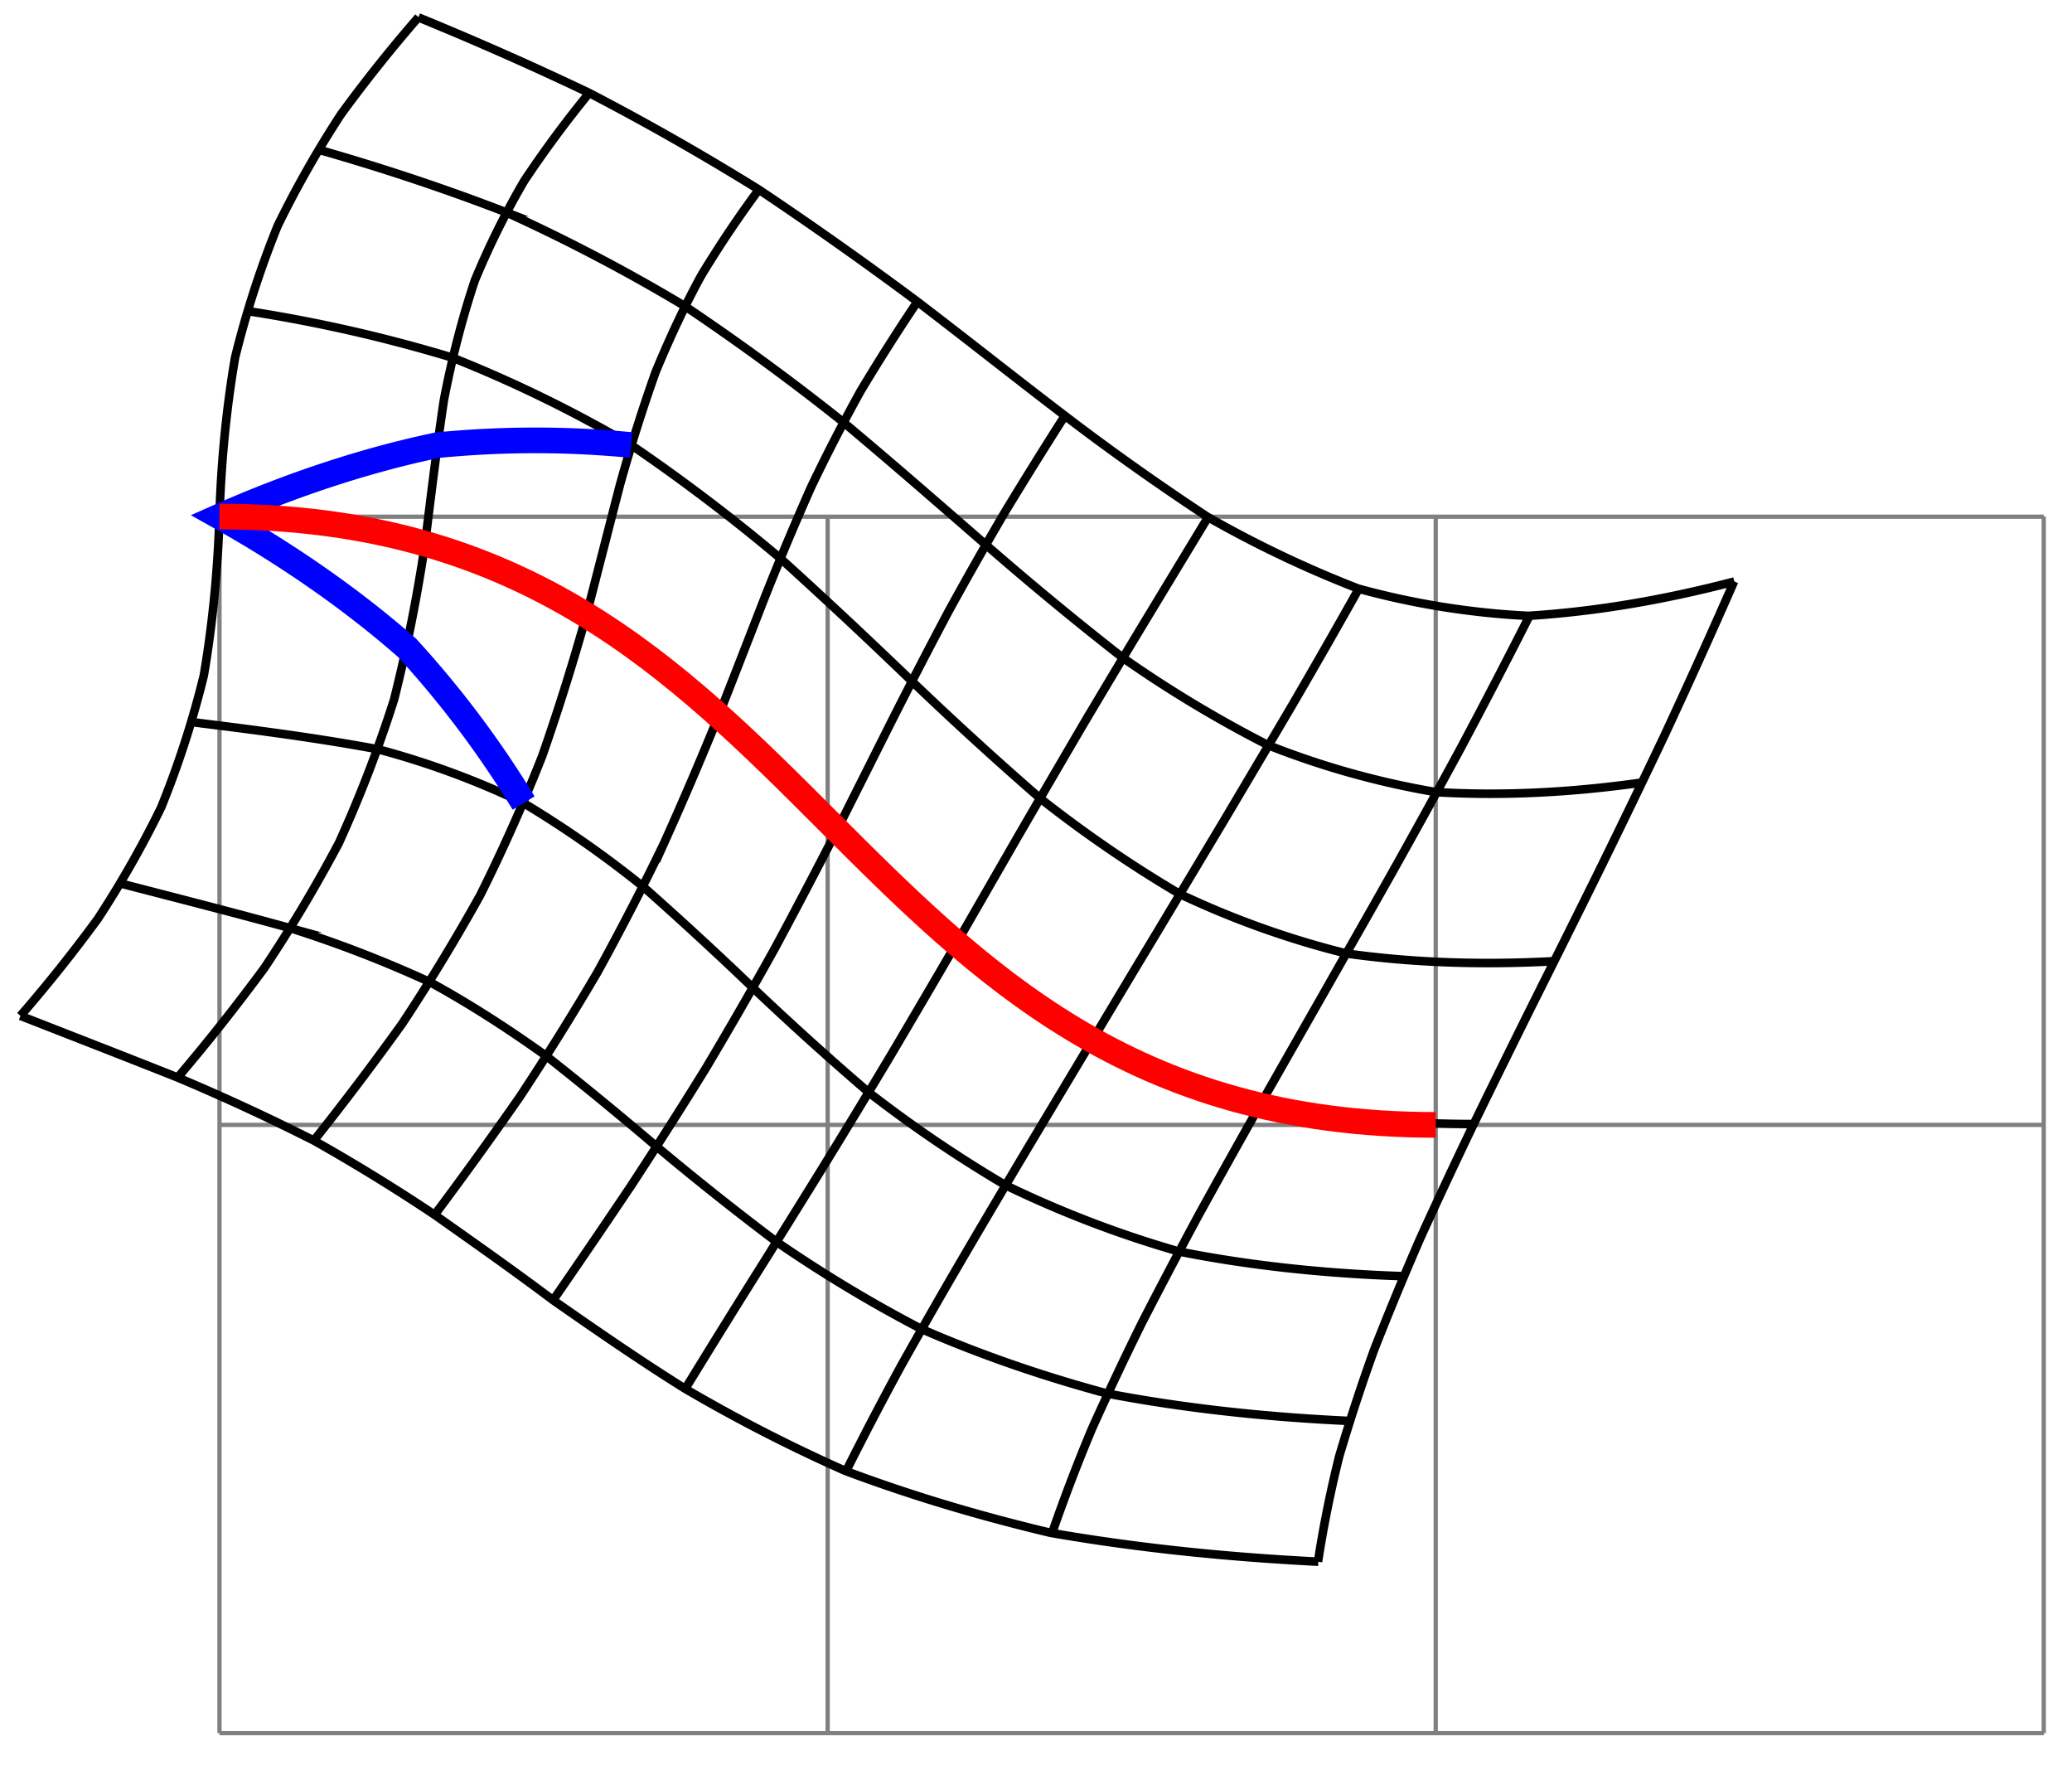<svg xmlns="http://www.w3.org/2000/svg" width="128.772" height="109.659" viewBox="0 0 96.579 82.244" version="1.2"><path style="fill:none;stroke-width:.199;stroke-linecap:butt;stroke-linejoin:miter;stroke:gray;stroke-opacity:1;stroke-miterlimit:10" d="M.001.001H85.04M.001 28.345H85.04M.001 56.685H85.04M.001 0v56.692M28.349 0v56.692M56.692 0v56.692M85.032 0v56.692" transform="matrix(1 0 0 -1 10.23 80.763)"/><path style="fill:none;stroke-width:.399;stroke-linecap:butt;stroke-linejoin:miter;stroke:#000;stroke-opacity:1;stroke-miterlimit:10" d="M-9.276 33.427c2.543-.996 4.992-1.945 7.328-2.875a100.026 100.026 0 0 0 6.347-2.937 86.863 86.863 0 0 0 5.63-3.461c1.816-1.282 3.644-2.567 5.523-3.977 1.93-1.348 3.976-2.766 6.117-4.105a74.33 74.33 0 0 1 7.5-3.848c2.914-1.094 6.082-2.059 9.562-2.887C42.56 8.67 46.681 8.22 51.22 7.99M-4.593 39.59c2.79-.723 5.442-1.398 7.922-2.086a56.026 56.026 0 0 0 6.477-2.504c1.89-1.035 3.699-2.207 5.437-3.453a174.69 174.69 0 0 0 5.137-4.215 139.485 139.485 0 0 1 5.57-4.425 64.15 64.15 0 0 1 6.762-4.07c2.637-1.153 5.508-2.16 8.656-3.009 3.453-.66 7.207-1.09 11.324-1.28M-1.265 47.11c3.11-.38 6.008-.766 8.668-1.266a38.634 38.634 0 0 0 6.774-2.504 49.131 49.131 0 0 0 5.566-3.89 172.255 172.255 0 0 0 5.125-4.72 142.48 142.48 0 0 1 5.387-4.863 60.276 60.276 0 0 1 6.383-4.332 50.308 50.308 0 0 1 8.082-3.09c3.195-.636 6.683-1.027 10.496-1.152M0 56.693c3.324-.137 6.625-.575 9.578-1.266a44.757 44.757 0 0 0 7.524-3.328 64.089 64.089 0 0 0 6.164-4.684 202.873 202.873 0 0 0 5.515-5.332 151.357 151.357 0 0 1 5.574-5.273 58.8 58.8 0 0 1 6.332-4.516 44.974 44.974 0 0 1 7.805-3.043c3.05-.566 6.367-.863 9.98-.867M1.268 66.274a69.574 69.574 0 0 0 9.582-2.175 60.921 60.921 0 0 0 8.34-4.074 85.673 85.673 0 0 0 6.953-5.278 264.028 264.028 0 0 0 6.132-5.73 167.677 167.677 0 0 1 5.973-5.45 58.431 58.431 0 0 1 6.516-4.464 41.496 41.496 0 0 1 7.758-2.77c2.984-.422 6.21-.55 9.71-.36M4.595 73.795c2.89-.824 5.828-1.789 8.758-2.922a83.282 83.282 0 0 0 8.34-4.375 112.666 112.666 0 0 0 7.378-5.402c2.285-1.91 4.469-3.816 6.649-5.715a153.145 153.145 0 0 1 6.37-5.258 56.619 56.619 0 0 1 6.794-4.086 38.883 38.883 0 0 1 7.828-2.187c2.984-.176 6.168-.04 9.617.45M9.271 79.953a154.136 154.136 0 0 0 7.964-3.523 119.295 119.295 0 0 0 7.903-4.5 179.334 179.334 0 0 0 7.382-5.215c2.356-1.797 4.594-3.578 6.887-5.324 2.18-1.668 4.43-3.25 6.63-4.703a52.115 52.115 0 0 1 7.038-3.352 36.61 36.61 0 0 1 7.926-1.27c3.008.188 6.176.7 9.61 1.598M-9.277 33.427a70.148 70.148 0 0 1 3.609 4.523 47.824 47.824 0 0 1 2.95 5.188A44.43 44.43 0 0 1-.73 49.286c.41 2.41.652 4.91.73 7.407.074 2.496.316 5 .727 7.406a44.787 44.787 0 0 0 1.988 6.148 48.107 48.107 0 0 0 2.949 5.188 67.94 67.94 0 0 0 3.613 4.527m-11.226-49.41a93.985 93.985 0 0 1 4.043 5.106 66.8 66.8 0 0 1 3.472 5.824 60.238 60.238 0 0 1 2.575 6.691 75.35 75.35 0 0 1 1.441 7.254c.29 2.352.563 4.59.879 6.695.379 1.973.86 3.825 1.437 5.559a37.548 37.548 0 0 0 2.313 4.664 51.984 51.984 0 0 0 3.031 4.094M4.4 27.615c1.41 1.773 2.79 3.597 4.125 5.457a91.531 91.531 0 0 1 3.637 5.992 81.812 81.812 0 0 1 2.883 6.472 109.76 109.76 0 0 1 2.059 6.563c.546 2.105 1.062 4.137 1.566 6.078a78.777 78.777 0 0 0 1.66 5.254c.652 1.57 1.344 3.066 2.129 4.496a50.97 50.97 0 0 0 2.691 4.012M10.03 24.154a200.743 200.743 0 0 1 3.96 5.484 128.957 128.957 0 0 1 3.625 5.812c1.098 1.993 2.133 4 3.102 6.012a173.611 173.611 0 0 1 2.55 5.953c.755 1.918 1.477 3.782 2.18 5.586a136.058 136.058 0 0 0 2.117 5.035 82.765 82.765 0 0 0 2.325 4.512 95.09 95.09 0 0 0 2.652 4.172M15.552 20.177a453.413 453.413 0 0 1 3.636 5.336c1.192 1.82 2.36 3.652 3.5 5.5 1.106 1.86 2.18 3.719 3.211 5.578a315.532 315.532 0 0 1 2.883 5.492c.899 1.785 1.778 3.54 2.64 5.254.852 1.68 1.704 3.32 2.556 4.926A186.628 186.628 0 0 0 36.61 56.9a230.62 230.62 0 0 0 2.801 4.5M21.696 16.02a561.093 561.093 0 0 0 3.18 5.134 845.013 845.013 0 0 1 3.25 5.214 493.241 493.241 0 0 1 3.18 5.243 884.225 884.225 0 0 1 3.05 5.199l2.93 5.09c.965 1.664 1.93 3.316 2.89 4.957a700.967 700.967 0 0 0 2.923 4.886l3 4.954M29.2 12.193a159.38 159.38 0 0 0 2.594 4.965c.934 1.664 1.89 3.335 2.867 5.007a775.266 775.266 0 0 0 2.988 5.055c1.012 1.691 2.024 3.383 3.04 5.074 1.015 1.7 2.035 3.399 3.058 5.098l3.082 5.144c1.031 1.739 2.074 3.497 3.121 5.278a363.509 363.509 0 0 1 3.168 5.539M38.802 9.303a81.286 81.286 0 0 0 1.863 4.874 146.933 146.933 0 0 0 2.328 4.934c.852 1.66 1.735 3.332 2.64 5.015a552.209 552.209 0 0 0 2.86 5.125c.988 1.742 1.992 3.5 3.004 5.278 1.027 1.804 2.07 3.632 3.121 5.496a469.5 469.5 0 0 1 3.203 5.808 340.233 340.233 0 0 1 3.258 6.27M51.204 7.99c.25 1.628.578 3.265.988 4.906a88.431 88.431 0 0 0 1.637 4.992 155.175 155.175 0 0 0 2.129 5.145c.797 1.753 1.633 3.539 2.504 5.351a732.035 732.035 0 0 0 2.777 5.637c.977 1.953 1.977 3.953 2.992 6.008a521.899 521.899 0 0 1 3.141 6.5c1.07 2.3 2.152 4.683 3.23 7.144" transform="matrix(1 0 0 -1 10.23 80.763)"/><path style="fill:none;stroke-width:1.196;stroke-linecap:butt;stroke-linejoin:miter;stroke:#00f;stroke-opacity:1;stroke-miterlimit:10" d="M19.188 60.025c-2.921.285-5.93.297-9.039-.008-3.238-.672-6.757-1.82-10.148-3.324 3.238-1.813 6.266-3.938 8.746-6.121a46.435 46.435 0 0 0 5.43-7.23" transform="matrix(1 0 0 -1 10.23 80.763)"/><path style="fill:none;stroke-width:1.196;stroke-linecap:butt;stroke-linejoin:miter;stroke:red;stroke-opacity:1;stroke-miterlimit:10" d="M.001 56.693c28.348 0 28.348-28.348 56.691-28.348" transform="matrix(1 0 0 -1 10.23 80.763)"/></svg>